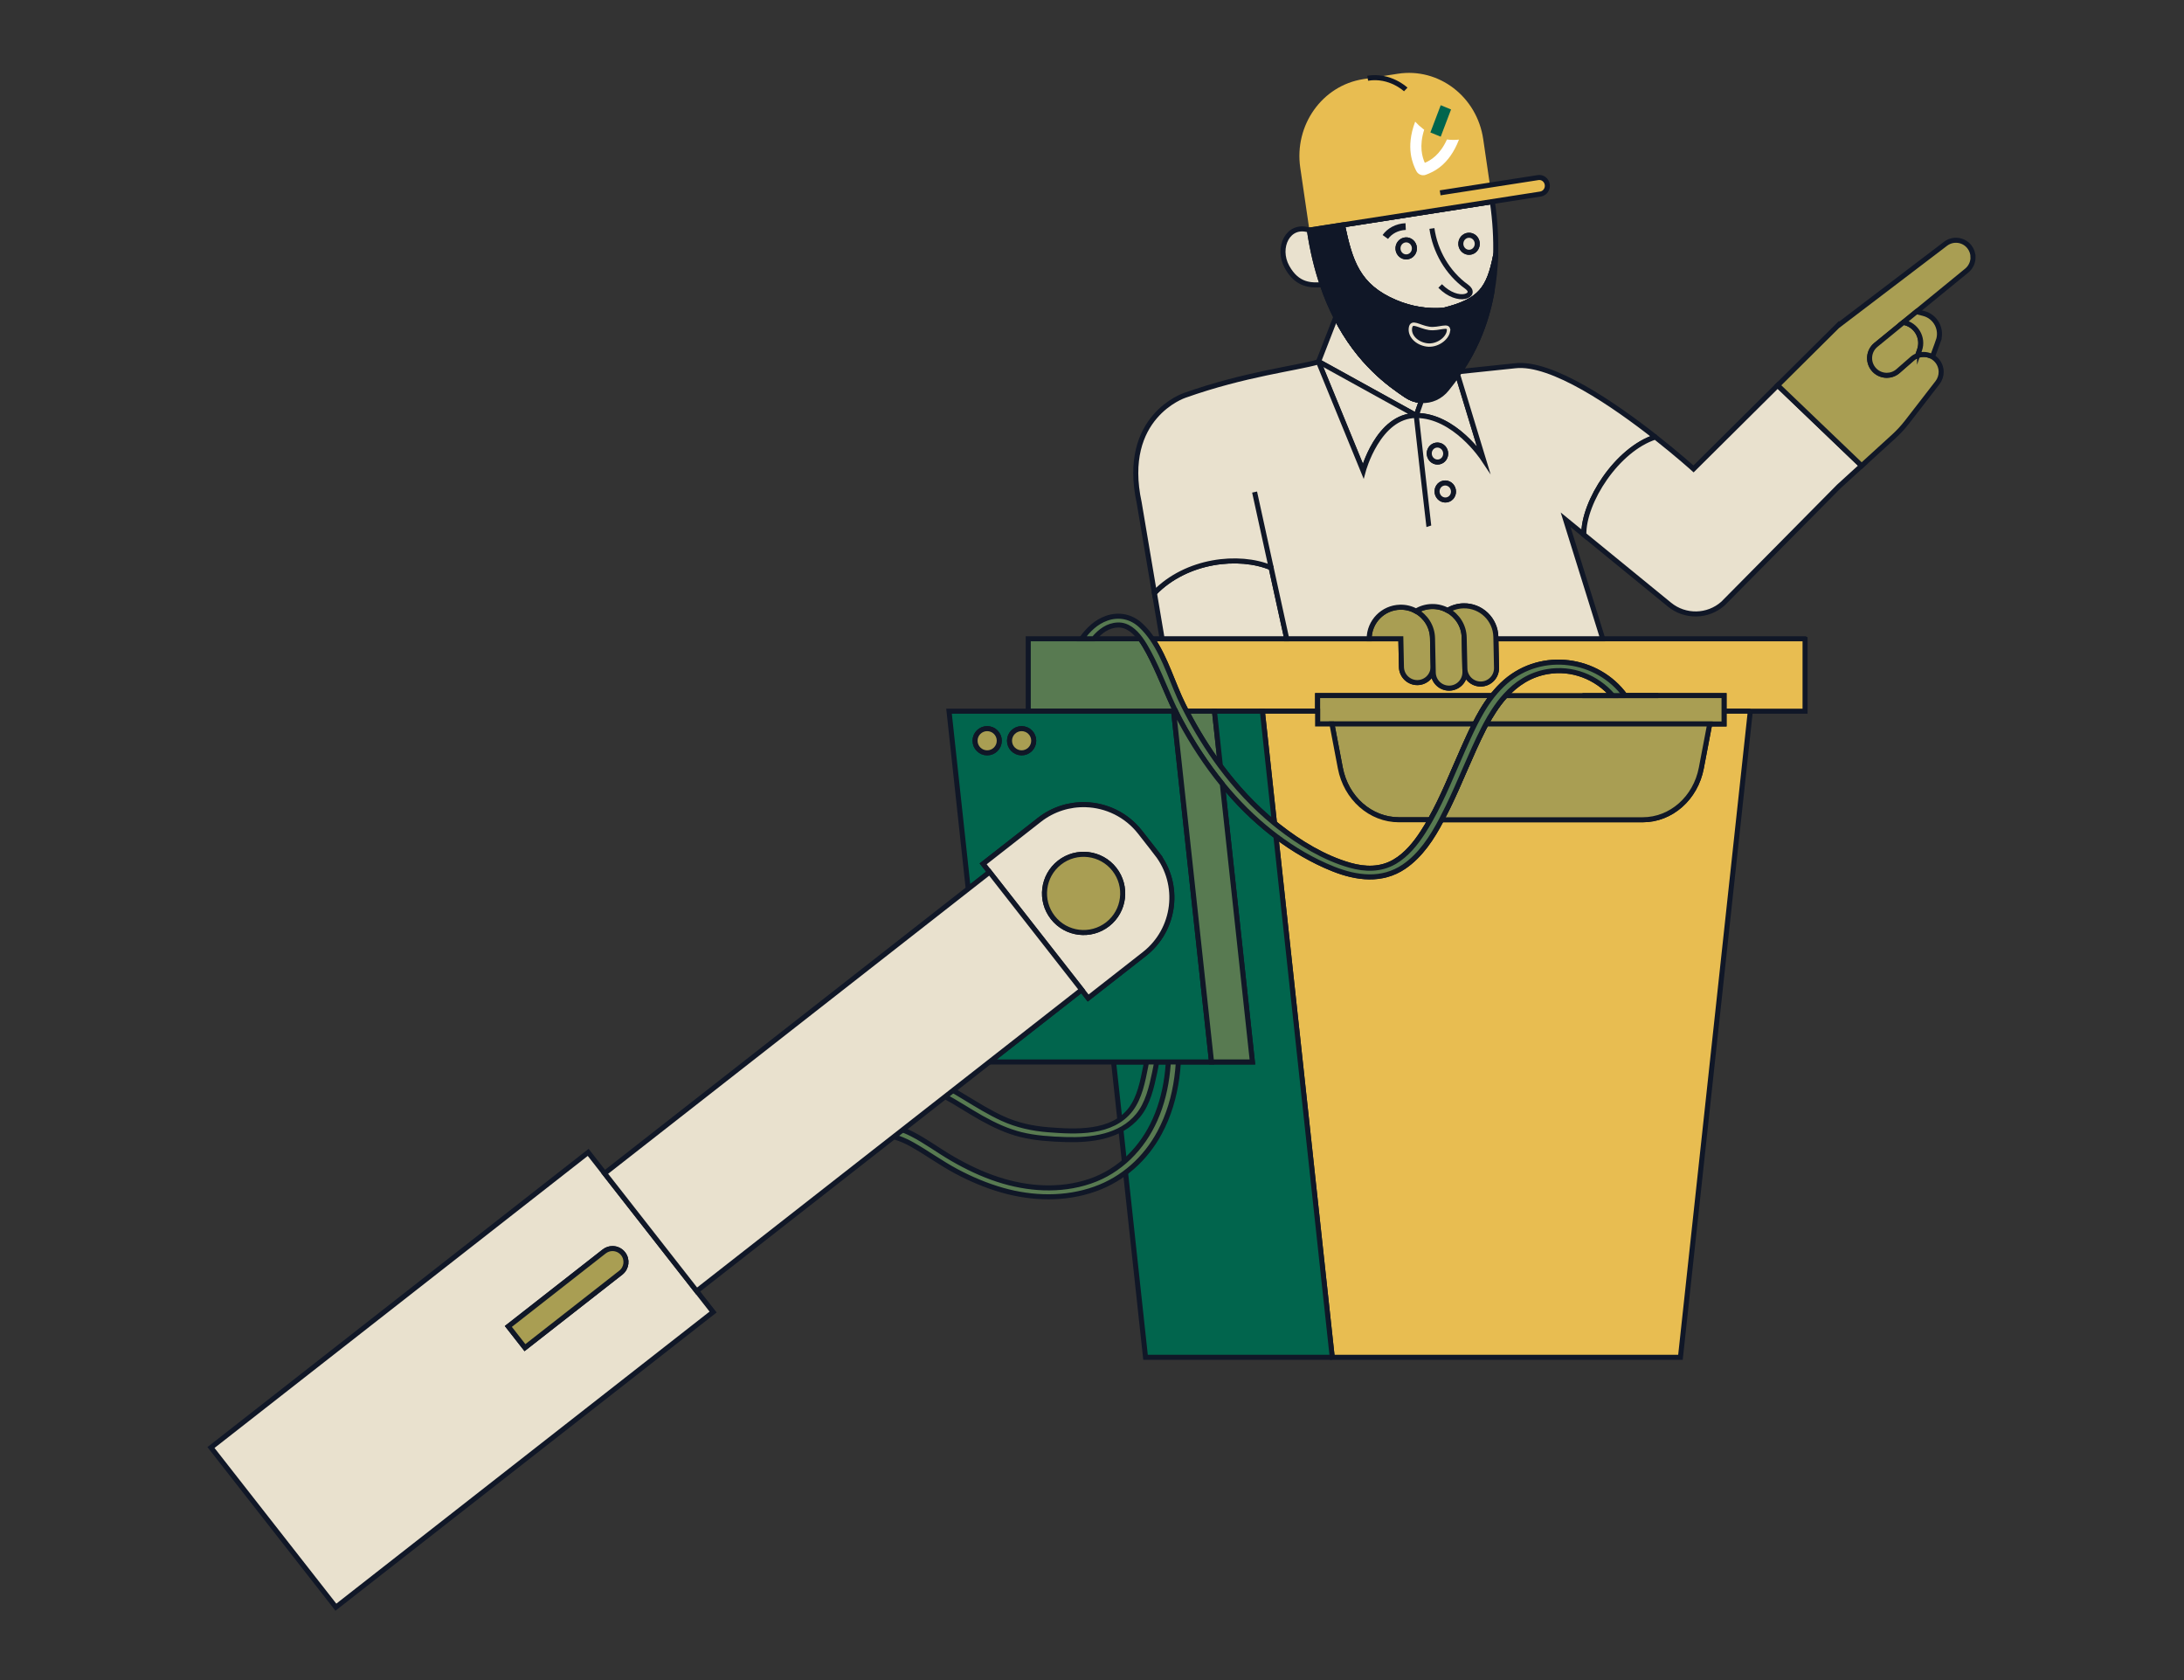 <?xml version="1.0" encoding="UTF-8"?><svg id="Layer_1" xmlns="http://www.w3.org/2000/svg" viewBox="0 0 1300 1000"><rect x="0" y="0" width="1300" height="1000" fill="#333333" stroke="none"/><path d="M846.15,238.39l-3.14,8.92-58.09-32.08-.06-.03,10.29-26.52c14.09,27.67,32.58,40.27,41.32,46.23l.54.36c2.49,1.71,5.23,2.71,8.01,3.03.38.04.76.08,1.13.09Z" fill="#e9e1ce" stroke="#101727" stroke-miterlimit="10" stroke-width="3"/><path d="M851.5,223.2l-5.35,15.19c-.37,0-.75-.05-1.13-.09-2.78-.32-5.52-1.32-8.01-3.03l-.54-.36c-8.74-5.96-27.23-18.56-41.32-46.23h0s9.12-23.5,9.12-23.5l47.23,58.02Z" fill="none" stroke="#101727" stroke-miterlimit="10" stroke-width="3"/><path d="M883.33,133.84c-4.4-3.07-9.25-3.74-13.3-2.47" fill="none" stroke="#101727" stroke-miterlimit="10" stroke-width="4"/><path d="M888.31,120.02l-89.26,13.9c4.57,21.57,8.92,36.49,31.51,46.04,9.36,3.96,19.23,5.51,28.77,4.71,22.01-5.47,27-12.85,30.93-32.62.29-9.69-.26-20.34-1.95-32.03ZM841.88,148.42c-.3,2.78-2.71,4.78-5.4,4.47-2.68-.32-4.62-2.83-4.32-5.62.3-2.78,2.72-4.78,5.41-4.47,2.68.32,4.61,2.83,4.31,5.62ZM879.29,145.67c-.3,2.78-2.72,4.79-5.4,4.47-2.69-.32-4.62-2.83-4.32-5.61.3-2.79,2.72-4.79,5.4-4.47,2.69.31,4.62,2.83,4.32,5.61Z" fill="#e9e1ce" stroke="#101727" stroke-miterlimit="10" stroke-width="3"/><path d="M890.27,152.06s-.01.03-.01.05c-.23,7.88-1.03,15.11-2.22,21.74v.02c-.18.96-.36,1.9-.55,2.83-.19.94-.38,1.87-.59,2.78-.2.92-.42,1.82-.64,2.71,0,.03,0,.06-.02.09-.21.86-.43,1.7-.66,2.54-.23.86-.47,1.71-.71,2.55-.25.84-.5,1.67-.76,2.48-.04.15-.09.3-.14.45-.2.65-.42,1.3-.63,1.93-.01.04-.02.07-.04.1-.25.77-.52,1.53-.79,2.27-.02.06-.04.12-.06.17-.25.71-.51,1.41-.78,2.1-.25.66-.51,1.31-.77,1.95-.39.96-.78,1.91-1.18,2.83-.23.54-.47,1.07-.71,1.6-.53,1.17-1.07,2.31-1.61,3.41-.19.39-.38.77-.57,1.14-.99,1.97-2,3.84-3.01,5.59-.57.98-1.13,1.93-1.69,2.85-1.09,1.76-2.16,3.4-3.2,4.92-.43.63-.85,1.24-1.27,1.83-2.3,3.24-4.38,5.85-6.02,7.91l-.5.63c-3.8,4.78-9.4,7.16-14.99,6.86-.37,0-.75-.05-1.13-.09-2.78-.32-5.52-1.32-8.01-3.03l-.54-.36c-8.74-5.96-27.23-18.56-41.32-46.23h0c-2.92-5.74-5.65-12.12-8.06-19.22-3.22-9.48-5.89-20.25-7.69-32.48l19.65-3.07,89.25-13.94v.05s-89.25,13.9-89.25,13.9c4.57,21.57,8.92,36.49,31.51,46.04,9.36,3.96,19.23,5.51,28.77,4.71,22.01-5.47,27-12.85,30.93-32.62h.01Z" fill="none" stroke="#101727" stroke-miterlimit="10" stroke-width="3"/><path d="M888.31,120.02l-89.26,13.9-19.65,3.06v-.06s-5.44-37.12-5.44-37.12c-3.69-25.3,13.08-48.9,37.47-52.69l5.4-.84,15.18-2.37c24.39-3.8,47.17,13.64,50.86,38.94l4,27.32,1.43,9.8h0s.01.06.01.06Z" fill="#e8bd51"/><path d="M779.38,136.92h0s137.6-21.43,137.6-21.43c2.61-.41,4.4-2.93,4.01-5.63h0c-.4-2.71-2.83-4.57-5.44-4.16l-58.32,9.08" fill="#e8bd51" stroke="#101727" stroke-miterlimit="10" stroke-width="3"/><path d="M787.08,169.46c-6.66.4-14.84.58-21-10.55-6.39-11.54.65-26.12,13.31-21.93,1.8,12.23,4.47,23,7.69,32.48Z" fill="#e9e1ce" stroke="#101727" stroke-miterlimit="10" stroke-width="3"/><path d="M787.81,169.42c-.24,0-.48.03-.73.04" fill="none" stroke="#101727" stroke-miterlimit="10" stroke-width="3"/><path d="M852.33,136c1.88,13.35,9.13,26.37,20.66,34.64,7.04,5.04-4.84,10.65-15.76-.41" fill="none" stroke="#101727" stroke-miterlimit="10" stroke-width="3"/><path d="M888.04,173.85v.02c-.18.96-.36,1.9-.55,2.83-.19.94-.38,1.87-.59,2.78-.2.92-.42,1.82-.64,2.71,0,.03,0,.06-.02.09-.21.86-.43,1.7-.66,2.54-.23.86-.47,1.71-.71,2.55-.25.84-.5,1.67-.76,2.48-.04.15-.09.3-.14.45-.2.65-.42,1.3-.63,1.93-.01.04-.02.07-.04.1-.25.77-.52,1.53-.79,2.27-.02.06-.04.12-.06.17-.25.71-.51,1.41-.78,2.1-.25.66-.51,1.31-.77,1.95-.39.96-.78,1.91-1.18,2.83-.23.54-.47,1.07-.71,1.6-.53,1.17-1.07,2.31-1.61,3.41-.19.39-.38.77-.57,1.14-.99,1.97-2,3.84-3.01,5.59-.57.98-1.13,1.93-1.69,2.85-1.09,1.76-2.16,3.4-3.2,4.92-.43.63-.85,1.24-1.27,1.83-2.3,3.24-4.38,5.85-6.02,7.91l-.5.63c-3.8,4.78-9.4,7.16-14.99,6.86-.37,0-.75-.05-1.13-.09-2.78-.32-5.52-1.32-8.01-3.03l-.54-.36c-8.74-5.96-27.23-18.56-41.32-46.23h0c-2.92-5.74-5.65-12.12-8.06-19.22-3.22-9.48-5.89-20.25-7.69-32.48l19.65-3.07h0c4.57,21.58,8.92,36.5,31.51,46.05,9.36,3.96,19.23,5.51,28.77,4.71,3.01-.25,5.99-.74,8.91-1.47,6.34-1.56,12.4-4.23,17.91-8,.64-.43,1.27-.88,1.89-1.35Z" fill="#101727" stroke="#101727" stroke-miterlimit="10" stroke-width="3"/><path d="M841.88,148.42c-.3,2.78-2.71,4.78-5.4,4.47-2.68-.32-4.62-2.83-4.32-5.62.3-2.78,2.72-4.78,5.41-4.47,2.68.32,4.61,2.83,4.31,5.62Z" fill="#e9e1ce" stroke="#101727" stroke-miterlimit="10" stroke-width="3"/><path d="M879.29,145.67c-.3,2.78-2.72,4.79-5.4,4.47-2.69-.32-4.62-2.83-4.32-5.61.3-2.79,2.72-4.79,5.4-4.47,2.69.31,4.62,2.83,4.32,5.61Z" fill="#e9e1ce" stroke="#101727" stroke-miterlimit="10" stroke-width="3"/><path d="M836.7,134.85c-5.29.24-9.58,2.69-12.11,6.2" fill="none" stroke="#101727" stroke-miterlimit="10" stroke-width="4"/><path d="M814.1,46.56c13.37-2.17,22.65,6.69,22.65,6.69" fill="none" stroke="#101727" stroke-miterlimit="10" stroke-width="3"/><line x1="867.65" y1="222.99" x2="866.3" y2="218.56" fill="none" stroke="#101727" stroke-linejoin="round" stroke-width="3"/><line x1="882.92" y1="273.18" x2="882.91" y2="273.16" fill="none" stroke="#101727" stroke-linejoin="round" stroke-width="3"/><polygon points="851.42 78.84 857.57 62.63 863.72 65.15 857.57 81.36 851.42 78.84" fill="#01654d"/><path d="M861.29,82.99c-4.18,9.25-9.78,12.48-13.19,13.93-1.53-3.5-3.49-9.88-.37-19.72-.23-.17-.47-.33-.7-.51-1.75-1.34-3.3-2.78-4.66-4.29-5.95,15.71-1.25,25.43.52,29.09l.07.15c.34.7.82,1.29,1.39,1.73,1.22.94,2.86,1.23,4.38.64l.19-.07c3.71-1.42,13.55-5.2,19.52-20.86-2.33.29-4.73.28-7.17-.08Z" fill="#fff"/><path d="M890.27,152.02s-.01.06-.01.09c-.94,10.44-2.75,18.31-4.11,23.09-1,3.49-1.75,5.34-1.75,5.34l-16.16,2.66-8.91,1.47c22.01-5.47,27-12.85,30.93-32.62.01-.01.01-.02.01-.03Z" fill="#101727" stroke="#101727" stroke-miterlimit="10" stroke-width="3"/><path d="M862.2,197.03c-.7,4.67-6.98,9.17-13.01,8.26-6.03-.91-10.35-5.43-9.64-10.1.7-4.67,5.1-.65,11.12.26,6.03.91,12.23-3.09,11.52,1.58Z" fill="none" stroke="#e9e1ce" stroke-miterlimit="10" stroke-width="2"/><line x1="968.87" y1="423.32" x2="966.98" y2="423.32" fill="none" stroke="#101727" stroke-miterlimit="10" stroke-width="3"/><path d="M1074.44,380.21v43.11h-48.22v-9.29h-58.93c-16.31-22.3-49.44-27.03-71.06-8.33-2.91,2.52-5.52,5.32-7.89,8.33h-104.06v9.29h-78.07c-.62-1.18-1.22-2.36-1.82-3.55-6.28-12.52-10.4-27.72-18.56-39.56h46.23s26.17.02,82.92,0h18.85l.36,16.86c.12,5.14,4.32,9.22,9.43,9.22h.2c5.14-.11,9.22-4.3,9.22-9.41l.08,3.49c.12,5.21,4.43,9.33,9.63,9.22,5.14-.11,9.22-4.3,9.22-9.41v-.22l-.04-2.03c.11,5.2,4.42,9.33,9.63,9.22,5.13-.12,9.22-4.32,9.22-9.43v-.2l-.37-17.31h184.03Z" fill="#e8bd51" stroke="#101727" stroke-miterlimit="10" stroke-width="3"/><path d="M699.75,423.32h-87.69v-43.11h66.69c1.94,2.61,3.56,5.47,4.89,7.94,6.12,11.35,10.49,23.55,16.11,35.17Z" fill="#587a51" stroke="#101727" stroke-miterlimit="10" stroke-width="3"/><line x1="685.83" y1="380.21" x2="678.74" y2="380.21" fill="none" stroke="#101727" stroke-miterlimit="10" stroke-width="3"/><line x1="706.21" y1="423.32" x2="699.74" y2="423.32" fill="none" stroke="#101727" stroke-miterlimit="10" stroke-width="3"/><line x1="889.05" y1="423.32" x2="882.02" y2="423.32" fill="none" stroke="#101727" stroke-miterlimit="10" stroke-width="3"/><path d="M814.98,380.21c0,.15,0,.31,0,.47" fill="none" stroke="#101727" stroke-miterlimit="10" stroke-width="3"/><line x1="706.21" y1="423.32" x2="699.74" y2="423.32" fill="none" stroke="#101727" stroke-miterlimit="10" stroke-width="3"/><line x1="968.87" y1="423.32" x2="966.98" y2="423.32" fill="none" stroke="#101727" stroke-miterlimit="10" stroke-width="3"/><path d="M1041.85,423.32l-41.58,384.56h-207.28l-33.54-310.21c10.49,7.92,21.97,14.69,34.18,19.55,13.93,5.54,29.02,7.48,42.03-1.34,9.98-6.77,16.78-17.28,22.38-27.95h119.78c16.89,0,31.45-12.86,34.87-30.78l5-26.25h8.53v-7.58h15.63Z" fill="#e8bd51" stroke="#101727" stroke-miterlimit="10" stroke-width="3"/><path d="M793,807.88h-111.14l-19.01-175.79h82.63l-17.89-165.38c8.71,10.69,18.47,20.5,29.32,29,.84.66,1.69,1.31,2.55,1.96l33.54,310.21Z" fill="#01654d" stroke="#101727" stroke-miterlimit="10" stroke-width="3"/><line x1="889.05" y1="423.32" x2="882.02" y2="423.32" fill="none" stroke="#101727" stroke-miterlimit="10" stroke-width="3"/><line x1="759.45" y1="497.67" x2="758.61" y2="489.95" fill="none" stroke="#101727" stroke-miterlimit="10" stroke-width="3"/><line x1="727.58" y1="466.71" x2="726.41" y2="455.85" fill="none" stroke="#101727" stroke-miterlimit="10" stroke-width="3"/><line x1="706.21" y1="423.32" x2="699.74" y2="423.32" fill="none" stroke="#101727" stroke-miterlimit="10" stroke-width="3"/><path d="M765.83,379.86v.35h-74.08l-4.6-27.26c19.03-19.66,50.37-23.08,69.48-15.04l9.2,41.95Z" fill="#e9e1ce" stroke="#101727" stroke-miterlimit="10" stroke-width="3"/><line x1="1094.67" y1="193.1" x2="1094.55" y2="193.22" fill="none" stroke="#101727" stroke-miterlimit="10" stroke-width="3"/><path d="M853.04,396.66v.22c0,5.11-4.08,9.3-9.22,9.41h-.2c-5.11,0-9.31-4.08-9.43-9.22l-.36-16.86h-18.85c.03-10.2,8.19-18.56,18.44-18.79,3.43-.08,6.67.77,9.47,2.32,5.71,3.13,9.64,9.14,9.79,16.12l.36,16.8Z" fill="#a99e53" stroke="#101727" stroke-miterlimit="10" stroke-width="3"/><path d="M871.98,399.96v.22c0,5.11-4.08,9.3-9.22,9.41-5.2.11-9.51-4.01-9.63-9.22l-.08-3.49v-.22l-.36-16.8c-.15-6.98-4.08-12.99-9.79-16.12,2.74-1.67,5.94-2.65,9.38-2.73,3.43-.08,6.67.77,9.47,2.32,5.71,3.13,9.64,9.14,9.79,16.12l.4,18.48.04,2.03Z" fill="#a99e53" stroke="#101727" stroke-miterlimit="10" stroke-width="3"/><path d="M843,247.31c-23.05,0-31.56,33.08-31.56,33.08l-26.62-65,.09-.16,58.09,32.08Z" fill="#e9e1ce" stroke="#101727" stroke-miterlimit="10" stroke-width="3"/><path d="M882.92,273.16c-.52-.78-17.22-25.85-39.91-25.85l3.14-8.92c5.59.3,11.19-2.08,14.99-6.86l.5-.63c1.64-2.06,3.72-4.67,6.02-7.91l15.26,50.17Z" fill="#e9e1ce" stroke="#101727" stroke-miterlimit="10" stroke-width="3"/><path d="M985.31,260.13c-24.13-18.97-61.7-44.97-83.47-42.42l-32.92,3.45c-.43.63-.85,1.24-1.27,1.83l15.26,50.17c-.52-.78-17.22-25.85-39.91-25.85s-31.56,33.08-31.56,33.08l-26.62-65c-13.29,3.88-43.74,7.19-79.69,19.96,0,0-38.19,12.54-27.04,63.9l9.06,53.7c19.03-19.66,50.37-23.08,69.48-15.04l9.2,41.95v.35h49.15c.03-10.2,8.19-18.56,18.44-18.79,3.43-.08,6.67.77,9.47,2.32,2.74-1.67,5.94-2.65,9.38-2.73,3.43-.08,6.67.77,9.47,2.32,2.74-1.67,5.94-2.65,9.38-2.73,10.41-.23,19.03,8.03,19.26,18.44l.03,1.17h63.48v-.35l-21.98-70.5,10.85,8.87c-.31-19.61,19.76-50.74,42.55-58.1ZM850.81,270.79c-.48-2.76,1.29-5.37,3.95-5.83,2.66-.46,5.21,1.4,5.69,4.16.47,2.76-1.3,5.38-3.96,5.83-2.66.46-5.21-1.4-5.68-4.16ZM861.15,297.54c-2.67.46-5.21-1.41-5.69-4.17-.47-2.76,1.3-5.37,3.96-5.83,2.66-.46,5.2,1.41,5.68,4.17.48,2.76-1.29,5.37-3.95,5.83Z" fill="#e9e1ce" stroke="#101727" stroke-miterlimit="10" stroke-width="3"/><path d="M890.79,397.52v.2c0,5.11-4.09,9.31-9.22,9.43-5.21.11-9.52-4.02-9.63-9.22l-.4-18.48c-.15-6.98-4.08-12.99-9.79-16.12,2.74-1.67,5.94-2.65,9.38-2.73,10.41-.23,19.03,8.03,19.26,18.44l.03,1.17.37,17.31Z" fill="#a99e53" stroke="#101727" stroke-miterlimit="10" stroke-width="3"/><path d="M861.15,297.54c-2.67.46-5.21-1.41-5.69-4.17-.47-2.76,1.3-5.37,3.96-5.83,2.66-.46,5.2,1.41,5.68,4.17.48,2.76-1.29,5.37-3.95,5.83Z" fill="#e9e1ce" stroke="#101727" stroke-miterlimit="10" stroke-width="3"/><path d="M856.5,274.95c-2.66.46-5.21-1.4-5.68-4.16-.48-2.76,1.29-5.37,3.95-5.83,2.66-.46,5.21,1.4,5.69,4.16.47,2.76-1.3,5.38-3.96,5.83Z" fill="#e9e1ce" stroke="#101727" stroke-miterlimit="10" stroke-width="3"/><line x1="868.92" y1="221.16" x2="868.46" y2="221.21" fill="none" stroke="#101727" stroke-miterlimit="10" stroke-width="3"/><polygon points="643.86 589.13 589.06 519.09 589.06 519.09 643.86 589.13" fill="none" stroke="#101727" stroke-miterlimit="10" stroke-width="3"/><polygon points="643.86 589.13 589.06 519.09 589.06 519.09 643.86 589.13" fill="none" stroke="#101727" stroke-miterlimit="10" stroke-width="3"/><path d="M888.35,414.03c-2.31,2.93-4.4,6.05-6.32,9.29-1.45,2.47-2.82,5.01-4.12,7.58h-93.62v-16.87h104.06Z" fill="#a99e53" stroke="#101727" stroke-miterlimit="10" stroke-width="3"/><path d="M967.29,414.03h58.93v16.87h-141.64c1.39-2.59,2.87-5.14,4.47-7.58,2.14-3.31,4.48-6.44,7.09-9.29h63.79" fill="#a99e53" stroke="#101727" stroke-miterlimit="10" stroke-width="3"/><path d="M888.35,414.03h7.8c-2.61,2.85-4.95,5.98-7.09,9.29-1.6,2.44-3.08,4.99-4.47,7.58h-6.68c1.3-2.57,2.67-5.11,4.12-7.58,1.92-3.24,4.01-6.36,6.32-9.29Z" fill="none" stroke="#101727" stroke-miterlimit="10" stroke-width="3"/><line x1="967.29" y1="414.03" x2="959.93" y2="414.03" fill="none" stroke="#101727" stroke-miterlimit="10" stroke-width="3"/><path d="M1017.69,430.9l-5,26.25c-3.42,17.92-17.98,30.78-34.87,30.78h-119.78c1.32-2.5,2.57-5.01,3.78-7.48,7.53-15.39,13.54-31.48,21.3-46.76.48-.93.96-1.86,1.46-2.79h133.11Z" fill="#a99e53" stroke="#101727" stroke-miterlimit="10" stroke-width="3"/><path d="M877.9,430.9c-2.57,5.07-4.87,10.26-7.13,15.31-6.23,13.95-11.83,28.38-19.36,41.72h-18.73c-16.89,0-31.45-12.86-34.87-30.78l-5-26.25h85.09Z" fill="#a99e53" stroke="#101727" stroke-miterlimit="10" stroke-width="3"/><path d="M884.58,430.9c-.5.93-.98,1.86-1.46,2.79-7.76,15.28-13.77,31.37-21.3,46.76-1.21,2.47-2.46,4.98-3.78,7.48h-6.63c7.53-13.34,13.13-27.77,19.36-41.72,2.26-5.05,4.56-10.24,7.13-15.31h6.68Z" fill="none" stroke="#101727" stroke-miterlimit="10" stroke-width="3"/><path d="M684.59,607.34c-.06,9.31-.88,18.58-2.69,27.72-1.67,8.42-3.51,18.13-8.76,25.13-11.08,14.75-32.77,13.52-49.09,12.26-9.53-.74-18.61-2.71-27.33-6.69-7.78-3.56-15.05-8.1-22.37-12.52-6.83-4.13-13.75-8.4-21.5-10.54-7.56-2.09-15.69-1.99-23.46-1.66-16.82.7-33.64,4.42-47.17,14.91-3.02,2.34,1.57,5.81,4.24,3.73,13.57-10.53,31.01-13.32,47.76-13.49,9.85-.1,18.55,1.26,27.33,5.93,7.76,4.13,15.06,9.08,22.73,13.37,7.39,4.14,15.14,7.78,23.39,9.83,8.64,2.15,17.7,2.68,26.57,2.96,15.33.5,32.72-1.6,43.14-14.24,5.89-7.15,8.07-16.91,9.94-25.76,2.15-10.18,3.21-20.53,3.28-30.93.02-3.45-5.98-3.46-6,0Z" fill="#587a51" stroke="#101727" stroke-miterlimit="10" stroke-width="3"/><path d="M700.94,607.37c-.31-3.42-6.31-3.42-6,0,1.8,19.92.84,40.49-7.38,59.01-7.53,16.97-21,30.73-38.77,36.74-17.84,6.03-37.04,4.7-54.75-1.06-9.53-3.1-18.62-7.47-27.29-12.49-8.06-4.67-15.57-10.33-23.88-14.57-20.22-10.31-41.97-5.7-63.6-4.78-3.78.16-3.82,5.44,0,5.28,21.93-.93,43.45-5.66,63.63,5.71,8.92,5.02,17.18,11.09,26.22,15.92,8.76,4.67,17.96,8.58,27.52,11.3,17.98,5.11,37.53,5.6,55.26-.75,16.68-5.97,30.02-18.01,38.36-33.57,10.96-20.45,12.73-44,10.67-66.74Z" fill="#587a51" stroke="#101727" stroke-miterlimit="10" stroke-width="3"/><path d="M851.42,487.93c-1.39,2.49-2.86,4.94-4.41,7.35-4.41,6.83-9.78,13.49-16.89,17.65-8.29,4.84-17.65,4.63-26.65,2.06-15.31-4.36-29.87-13.26-42.32-23.02-.85-.67-1.69-1.34-2.53-2.02l-7.2-66.63h32.87v7.58h8.53l5,26.25c3.42,17.92,17.98,30.78,34.87,30.78h18.73Z" fill="#e8bd51" stroke="#101727" stroke-miterlimit="10" stroke-width="3"/><path d="M726.42,455.85c-7.61-10.26-14.32-21.21-20.2-32.53h16.68l3.52,32.53Z" fill="#587a51" stroke="#101727" stroke-miterlimit="10" stroke-width="3"/><path d="M959.94,414.03h-63.79c6.45-7.09,14.45-12.42,24.78-14.25,14.91-2.63,29.44,3.26,39.01,14.25Z" fill="#e8bd51" stroke="#101727" stroke-miterlimit="10" stroke-width="3"/><path d="M758.61,489.95c-12.16-9.93-22.86-21.49-32.2-34.1l-3.52-32.53h28.52l7.2,66.63Z" fill="#01654d" stroke="#101727" stroke-miterlimit="10" stroke-width="3"/><path d="M959.93,414.03c-9.57-10.99-24.1-16.88-39.01-14.25-10.33,1.83-18.33,7.16-24.78,14.25-2.61,2.85-4.95,5.98-7.09,9.29-1.6,2.44-3.08,4.99-4.47,7.58-.5.93-.98,1.86-1.46,2.79-7.76,15.28-13.77,31.37-21.3,46.76-1.21,2.47-2.46,4.98-3.78,7.48-5.6,10.67-12.4,21.18-22.38,27.95-13.01,8.82-28.1,6.88-42.03,1.34-12.21-4.86-23.69-11.63-34.18-19.55-.86-.65-1.71-1.3-2.55-1.96-10.85-8.5-20.61-18.31-29.32-29-9.49-11.63-17.74-24.29-24.82-37.44-1.06-1.96-2.06-3.95-3.02-5.95-5.62-11.62-9.99-23.82-16.11-35.17-1.33-2.47-2.95-5.33-4.89-7.94-3.37-4.55-7.74-8.38-13.32-8.2-6,.18-10.64,3.77-14.37,8.2h-7.24c3.87-5.32,8.55-9.99,14.93-12.23,7.35-2.57,14.76-.98,20.41,4.35,2.52,2.37,4.72,5.03,6.68,7.88,8.16,11.84,12.28,27.04,18.56,39.56.6,1.19,1.2,2.37,1.82,3.55,5.88,11.32,12.59,22.27,20.2,32.53,9.34,12.61,20.04,24.17,32.2,34.1.84.68,1.68,1.35,2.53,2.02,12.45,9.76,27.01,18.66,42.32,23.02,9,2.57,18.36,2.78,26.65-2.06,7.11-4.16,12.48-10.82,16.89-17.65,1.55-2.41,3.02-4.86,4.41-7.35,7.53-13.34,13.13-27.77,19.36-41.72,2.26-5.05,4.56-10.24,7.13-15.31,1.3-2.57,2.67-5.11,4.12-7.58,1.92-3.24,4.01-6.36,6.32-9.29,2.37-3.01,4.98-5.81,7.89-8.33,21.62-18.7,54.75-13.97,71.06,8.33" fill="#587a51" stroke="#101727" stroke-miterlimit="10" stroke-width="3"/><path d="M1108.1,277.2l-13.55,12.35-68.96,69.71c-9.03,7.99-22.52,8.25-31.85.62l-50.98-41.65c-.31-19.61,19.76-50.74,42.55-58.1h0c13.47,10.59,22.75,18.98,22.75,18.98l50.09-49.75.22.22,49.72,47.62Z" fill="#e9e1ce" stroke="#101727" stroke-miterlimit="10" stroke-width="3"/><path d="M1174.42,153.17c0,2.94-1.27,5.85-3.71,7.86l-29.94,24.48-7.78,6.36-16.41,13.42c-4.26,3.5-4.96,9.76-1.59,14.13,2.02,2.62,5.04,3.97,8.09,3.97,2.38,0,4.77-.82,6.72-2.52l8.38-7.32c.99-.86,2.09-1.51,3.26-1.93,2.44-.9,5.13-.85,7.53.14,1.27.51,2.45,1.29,3.46,2.31,2,2.02,3.02,4.67,3.02,7.33,0,2.24-.72,4.48-2.18,6.37l-18.13,23.44c-2.38,3.07-5.02,5.93-7.89,8.55l-19.14,17.44-49.72-47.62-.22-.22,36.39-36.14.12.12,63.42-48.27c4.48-3.39,10.86-2.52,14.25,1.96,1.4,1.83,2.07,3.99,2.07,6.14Z" fill="#a99e53" stroke="#101727" stroke-miterlimit="10" stroke-width="3"/><path d="M1142.58,208.31l-1.15,3.31c-1.17.42-2.27,1.07-3.26,1.93l-8.38,7.32c-1.95,1.7-4.34,2.52-6.72,2.52-3.05,0-6.07-1.35-8.09-3.97-3.37-4.37-2.67-10.63,1.59-14.13l16.41-13.42c7.55,1.35,12.15,9.16,9.6,16.44Z" fill="#a99e53" stroke="#101727" stroke-miterlimit="10" stroke-width="3"/><path d="M1132.98,191.87c-.1-.02-.2-.03-.3-.05" fill="none" stroke="#101727" stroke-miterlimit="10" stroke-width="3"/><path d="M1153.69,203.03l-3.15,8.59-1.57.14c-2.4-.99-5.09-1.04-7.53-.14l1.15-3.31c2.55-7.28-2.05-15.09-9.6-16.44l7.78-6.36,4.25,1.08c7.19,1.83,11.22,9.48,8.67,16.44Z" fill="#a99e53" stroke="#101727" stroke-miterlimit="10" stroke-width="3"/><line x1="1140.76" y1="185.51" x2="1140.11" y2="185.34" fill="none" stroke="#101727" stroke-miterlimit="10" stroke-width="3"/><path d="M850.5,313.25c-.14-.43-7.49-65.94-7.49-65.94" fill="none" stroke="#101727" stroke-miterlimit="10" stroke-width="3"/><line x1="746.78" y1="292.88" x2="756.64" y2="337.91" fill="none" stroke="#101727" stroke-linejoin="round" stroke-width="3"/><line x1="941.95" y1="414.03" x2="987.07" y2="414.03" fill="none" stroke="#101727" stroke-miterlimit="10" stroke-width="3"/><path d="M414.69,768.45l-54.81-70.05-9.77-12.49-224.53,175.68,74.35,95.03,224.53-175.68-9.77-12.49ZM369.54,757.5l-57.07,44.65-9.89-12.63,57.07-44.66c1.47-1.15,3.21-1.7,4.93-1.7,2.39,0,4.75,1.06,6.33,3.08,2.73,3.48,2.12,8.53-1.37,11.26Z" fill="#e9e1ce" stroke="#101727" stroke-miterlimit="10" stroke-width="3"/><path d="M698.56,423.32h-133.66l11.43,105.73,12.72-9.96-3.85-4.92,33.45-26.17c8.19-6.41,17.99-9.35,27.63-9.04,12.22.37,24.19,5.97,32.32,16.36l9.87,12.62c14.54,18.57,11.26,45.41-7.32,59.95l-23.28,18.21h0s-10.16,7.95-10.16,7.95l-3.85-4.92-54.9,42.96h132.18l-22.58-208.77ZM587.6,448.1c-3.98,0-7.21-3.23-7.21-7.21s3.23-7.2,7.21-7.2,7.21,3.22,7.21,7.2-3.23,7.21-7.21,7.21ZM608.11,448.1c-3.98,0-7.21-3.23-7.21-7.21s3.23-7.2,7.21-7.2,7.2,3.22,7.2,7.2-3.22,7.21-7.2,7.21Z" fill="#01654d" stroke="#101727" stroke-miterlimit="10" stroke-width="3"/><path d="M688.48,507.94l-9.87-12.62c-8.13-10.39-20.1-15.99-32.32-16.36-9.64-.31-19.44,2.63-27.63,9.04l-33.45,26.17,3.85,4.92h0l54.8,70.04,3.85,4.92,10.16-7.94h0s23.28-18.22,23.28-18.22c18.58-14.54,21.86-41.38,7.32-59.95ZM659.35,550.11c-10.13,7.92-24.76,6.14-32.68-3.99-7.92-10.12-6.14-24.75,3.99-32.68,10.12-7.92,24.75-6.13,32.68,3.99,7.92,10.13,6.13,24.76-3.99,32.68Z" fill="#e9e1ce" stroke="#101727" stroke-miterlimit="10" stroke-width="3"/><path d="M659.35,550.11c-10.13,7.92-24.76,6.14-32.68-3.99-7.92-10.12-6.14-24.75,3.99-32.68,10.12-7.92,24.75-6.13,32.68,3.99,7.92,10.13,6.13,24.76-3.99,32.68Z" fill="#a99e53" stroke="#101727" stroke-miterlimit="10" stroke-width="3"/><path d="M745.48,632.09h-24.33l-22.58-208.77h1.18c.96,2,1.96,3.99,3.02,5.95,7.08,13.15,15.33,25.81,24.82,37.44l17.89,165.38Z" fill="#587a51" stroke="#101727" stroke-miterlimit="10" stroke-width="3"/><path d="M594.81,440.89c0,3.98-3.23,7.21-7.21,7.21s-7.21-3.23-7.21-7.21,3.23-7.2,7.21-7.2,7.21,3.22,7.21,7.2Z" fill="#a99e53" stroke="#101727" stroke-miterlimit="10" stroke-width="3"/><path d="M615.31,440.89c0,3.98-3.22,7.21-7.2,7.21s-7.21-3.23-7.21-7.21,3.23-7.2,7.21-7.2,7.2,3.22,7.2,7.2Z" fill="#a99e53" stroke="#101727" stroke-miterlimit="10" stroke-width="3"/><polygon points="643.86 589.13 588.96 632.09 414.69 768.45 359.88 698.4 576.33 529.05 589.06 519.09 643.86 589.13" fill="#e9e1ce" stroke="#101727" stroke-miterlimit="10" stroke-width="3"/><path d="M369.54,757.5l-57.07,44.65-9.89-12.63,57.07-44.66c1.47-1.15,3.21-1.7,4.93-1.7,2.39,0,4.75,1.06,6.33,3.08,2.73,3.48,2.12,8.53-1.37,11.26Z" fill="#a99e53" stroke="#101727" stroke-miterlimit="10" stroke-width="3"/></svg>